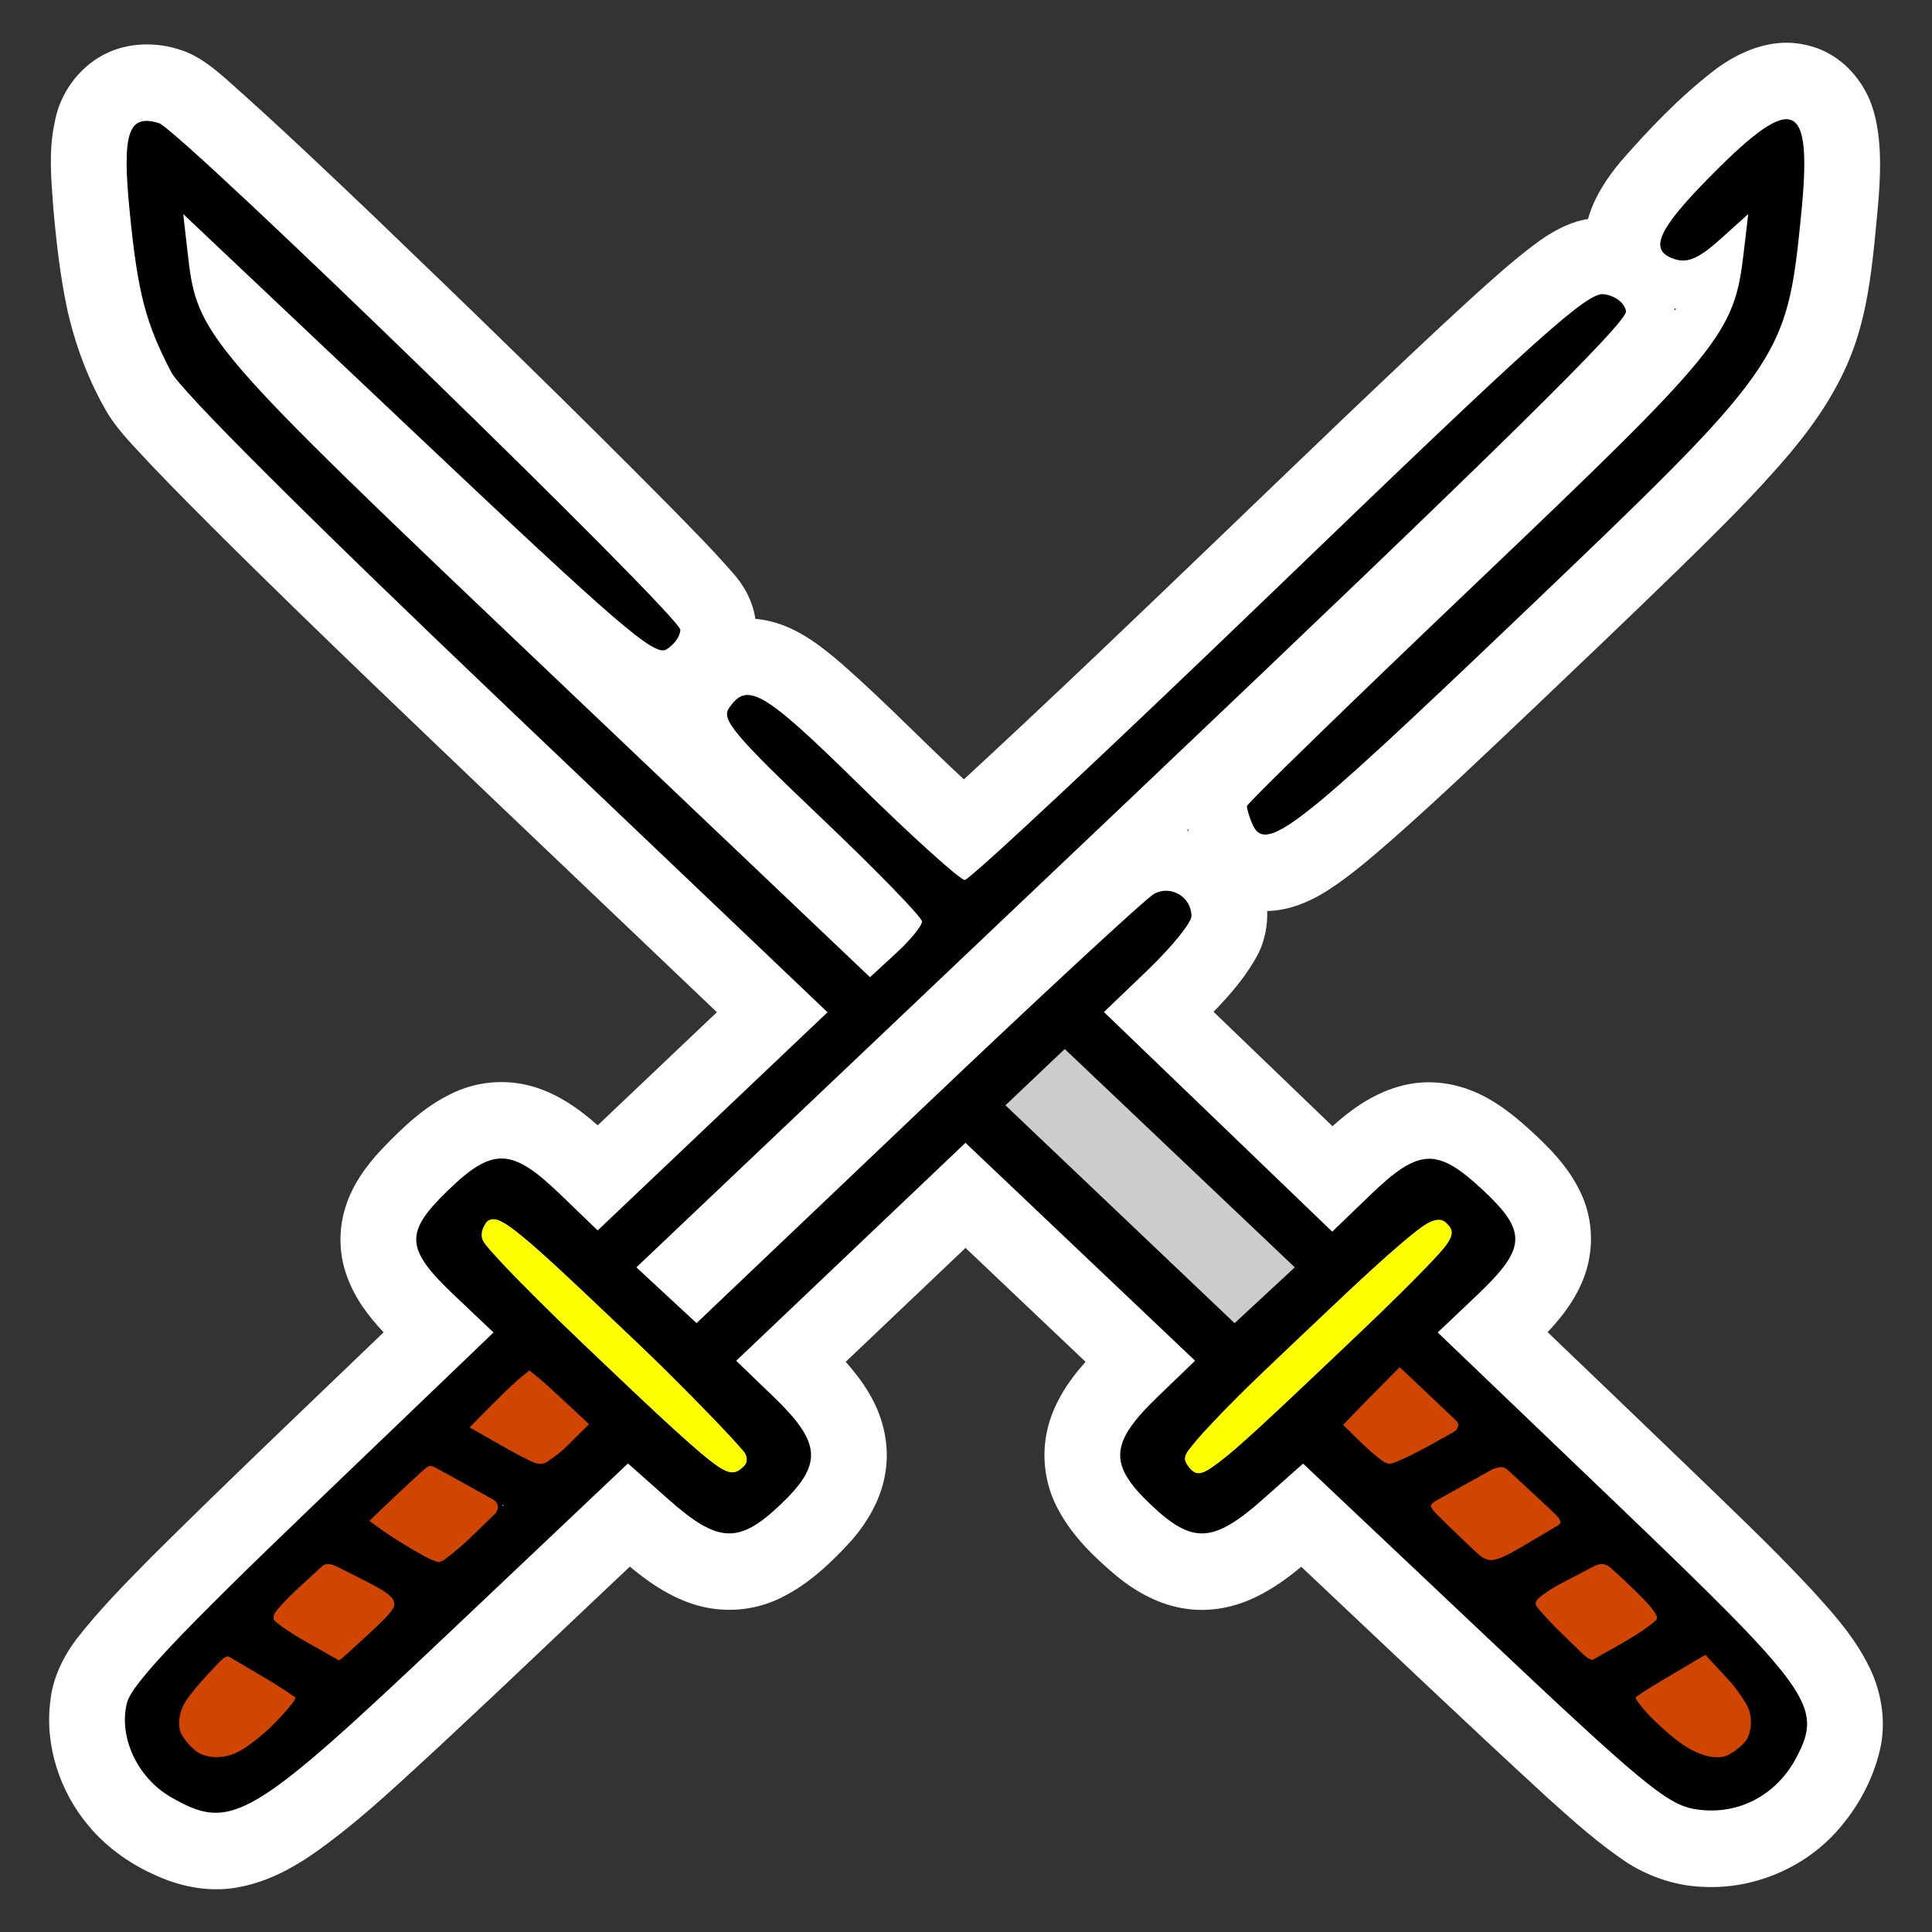 <?xml version="1.0" encoding="UTF-8" standalone="no"?>
<!-- Created with Inkscape (http://www.inkscape.org/) -->

<svg
   version="1.1"
   id="svg64"
   width="512"
   height="512"
   viewBox="0 0 512 512"
   sodipodi:docname="katanads.svg"
   inkscape:version="1.2.2 (b0a8486541, 2022-12-01)"
   inkscape:export-filename="../GIT Icons/katanads.png"
   inkscape:export-xdpi="96"
   inkscape:export-ydpi="96"
   xmlns:inkscape="http://www.inkscape.org/namespaces/inkscape"
   xmlns:sodipodi="http://sodipodi.sourceforge.net/DTD/sodipodi-0.dtd"
   xmlns="http://www.w3.org/2000/svg"
   xmlns:svg="http://www.w3.org/2000/svg"
   xmlns:rdf="http://www.w3.org/1999/02/22-rdf-syntax-ns#"
   xmlns:cc="http://creativecommons.org/ns#"
   xmlns:dc="http://purl.org/dc/elements/1.1/">
  <rect x="0" y="0" width="512" height="512" fill="#333333" stroke="none"/>
  <defs
     id="defs68" />
  <sodipodi:namedview
     pagecolor="#3e3e3e"
     bordercolor="#ffffff"
     borderopacity="1"
     objecttolerance="10"
     gridtolerance="10"
     guidetolerance="10"
     inkscape:pageopacity="0"
     inkscape:pageshadow="2"
     inkscape:window-width="1366"
     inkscape:window-height="695"
     id="namedview66"
     showgrid="false"
     inkscape:zoom="0.77624611"
     inkscape:cx="198.39069"
     inkscape:cy="258.29437"
     inkscape:window-x="0"
     inkscape:window-y="24"
     inkscape:window-maximized="1"
     inkscape:current-layer="svg64"
     inkscape:pagecheckerboard="true"
     inkscape:showpageshadow="0"
     inkscape:deskcolor="#3d3d3d" />
  <g
     id="g736">
    <path
       id="path74-3"
       style="fill:#ffffff;stroke-width:2.046"
       d="m 472.777,11.326 c -6.906,0.232 -13.396,3.381 -18.808,7.558 -9.032,7.017 -16.971,15.34 -24.499,23.944 -3.736,4.491 -7.028,9.52 -8.635,15.209 -5.272,0.846 -10.008,3.601 -14.224,6.792 -5.818,4.356 -11.207,9.256 -16.61,14.117 -11.149,10.183 -22.068,20.617 -33.017,31.018 -22.086,21.108 -44.04,42.363 -66.186,63.409 -11.705,11.129 -23.479,22.203 -35.354,33.163 -10.914,-10.089 -21.198,-20.863 -32.395,-30.64 -5.167,-4.454 -10.726,-8.791 -17.32,-10.81 -1.81,-0.553 -3.676,-0.931 -5.562,-1.087 -0.652,-4.677 -3.029,-8.95 -6.159,-12.402 -5.502,-6.296 -11.411,-12.212 -17.256,-18.18 C 151.268,107.671 125.274,82.44 99.132,57.377 86.218,45.058 73.269,32.769 59.918,20.932 56.351,17.844 52.586,14.761 48.041,13.293 41.408,11.013 33.801,11.192 27.519,14.468 20.687,18.047 15.733,24.983 14.457,32.639 c -1.621,7.421 -0.87,15.069 -0.318,22.567 0.792,9.068 1.838,18.138 3.738,27.045 2.209,9.668 5.752,19.068 10.816,27.587 3.025,4.761 7.08,8.715 10.863,12.847 7.157,7.557 14.548,14.887 21.917,22.23 24.208,23.959 48.891,47.421 73.519,70.936 18.324,17.469 36.663,34.926 54.993,52.391 -10.528,9.994 -21.057,19.987 -31.585,29.981 -5.36,-4.763 -11.502,-8.969 -18.544,-10.639 -6.758,-1.632 -14.054,-0.816 -20.29,2.28 -7.145,3.43 -12.966,9.013 -18.401,14.7 -4.284,4.544 -8.042,9.812 -9.777,15.906 -1.723,5.807 -1.532,12.169 0.591,17.845 2.01,5.616 5.625,10.487 9.687,14.763 -20.542,19.736 -41.205,39.344 -61.42,59.423 -6.961,7.039 -13.933,14.113 -20.034,21.94 -3.57,4.773 -6.252,10.375 -6.875,16.376 -1.517,11.878 2.572,24.162 10.263,33.185 4.817,5.727 11.073,10.119 17.889,13.082 7.047,3.196 15.089,4.566 22.7,2.852 8.349,-1.728 15.81,-6.254 22.55,-11.358 10.521,-7.814 19.999,-16.921 29.66,-25.763 16.957,-15.752 33.664,-31.769 50.511,-47.642 5.668,4.718 12.029,8.932 19.272,10.63 7.256,1.709 15.113,0.723 21.688,-2.836 6.815,-3.529 12.469,-8.907 17.623,-14.542 4.777,-5.404 8.481,-12.06 9.31,-19.344 0.847,-6.949 -0.978,-14.074 -4.586,-20.007 -1.736,-2.937 -3.836,-5.639 -6.105,-8.173 10.587,-10.063 21.174,-20.125 31.762,-30.188 10.603,10.063 21.206,20.125 31.81,30.188 -4.805,5.337 -8.89,11.65 -10.307,18.815 -1.426,7.02 -0.237,14.533 3.292,20.753 3.761,6.872 9.485,12.368 15.41,17.337 5.261,4.272 11.469,7.598 18.225,8.531 6.416,0.956 13.037,-0.372 18.819,-3.262 4.24,-2.069 8.099,-4.846 11.716,-7.871 21.769,20.516 43.424,41.155 65.451,61.392 6.758,6.085 13.563,12.193 21.169,17.191 6.191,3.883 13.396,6.171 20.701,6.278 13.565,0.455 27.228,-5.643 35.877,-16.229 5.137,-6.155 8.879,-13.564 10.464,-21.47 1.301,-7.322 -0.152,-15.004 -3.608,-21.536 -3.964,-7.759 -9.904,-14.215 -15.741,-20.563 -10.359,-11.063 -21.404,-21.442 -32.276,-31.981 -12.224,-11.775 -24.489,-23.503 -36.745,-35.245 4.707,-4.986 8.884,-10.797 10.587,-17.564 1.681,-6.514 1.023,-13.626 -1.954,-19.662 -3.201,-6.753 -8.557,-12.117 -14.038,-17.022 -5.035,-4.539 -10.67,-8.677 -17.222,-10.63 -5.605,-1.744 -11.719,-1.812 -17.332,-0.061 -6.449,1.925 -12.093,5.869 -17.058,10.354 -10.505,-10.105 -21.009,-20.21 -31.514,-30.316 4.619,-4.743 9.007,-9.852 12.046,-15.793 1.571,-3.394 2.301,-7.172 2.168,-10.913 5.902,-0.132 11.525,-2.503 16.416,-5.714 5.874,-3.81 11.161,-8.445 16.453,-13.019 12.851,-11.287 25.193,-23.144 37.625,-34.895 12.919,-12.289 25.828,-24.591 38.614,-37.022 10.191,-9.973 20.404,-19.968 29.611,-30.89 6.865,-8.191 12.926,-17.245 16.608,-27.367 3.304,-9.041 4.625,-18.658 5.611,-28.196 0.735,-8.067 1.787,-16.154 1.401,-24.271 -0.239,-4.198 -0.778,-8.439 -2.212,-12.408 -2.455,-6.671 -7.65,-12.46 -14.369,-14.867 -2.808,-1.033 -5.811,-1.518 -8.799,-1.457 z m -28.837,70.395 c 0.316,0.051 0.095,0.709 -0.161,0.387 -0.116,-0.23 -0.122,-0.333 0.161,-0.387 z M 314.925,219.801 c 0.137,0.209 -0.002,0.682 -0.273,0.353 0.013,-0.152 0.113,-0.325 0.273,-0.353 z" />
    <path
       id="path1967"
       style="fill:#d04500;fill-opacity:1;stroke:#000000;stroke-width:1.288"
       d="m 397.711,388.185 c -2.128,0.127 -3.985,1.343 -5.862,2.247 -4.027,2.165 -8.079,4.305 -11.909,6.814 -0.702,0.39 -1.101,1.079 -1.486,1.758 0.279,0.94 0.82,1.745 1.512,2.426 3.187,3.406 6.519,6.676 9.958,9.821 1.593,1.38 3.411,3.021 5.663,2.829 2.144,-0.32 4.071,-1.43 6.003,-2.361 3.802,-2.001 7.543,-4.133 11.153,-6.469 0.717,-0.399 1.166,-1.07 1.568,-1.765 -0.265,-0.95 -0.772,-1.788 -1.483,-2.466 -3.44,-3.625 -7.098,-7.037 -10.818,-10.367 -1.283,-1.024 -2.511,-2.533 -4.3,-2.467 z" />
    <path
       id="path2006"
       style="fill:#d04500;fill-opacity:1;stroke:#000000;stroke-width:1.288"
       d="m 369.703,362.645 c -4.951,4.961 -9.897,9.925 -14.848,14.888 3.081,2.894 6.004,5.967 9.24,8.688 1.253,0.935 2.479,2.162 4.095,2.354 1.754,-0.236 3.324,-1.16 4.937,-1.841 4.086,-1.953 8.172,-3.941 12.023,-6.339 1.045,-0.656 2.139,-1.698 1.915,-3.064 -0.332,-1.676 -1.812,-2.748 -2.931,-3.905 -4.366,-4.043 -8.806,-8.002 -13.206,-12.007 -0.408,0.409 -0.816,0.818 -1.224,1.227 z" />
    <path
       id="path1928"
       style="fill:#d04500;fill-opacity:1;stroke:#000000;stroke-width:1.288"
       d="m 424.223,413.853 c -2.105,0.251 -3.941,1.443 -5.822,2.342 -3.604,1.921 -7.207,3.9 -10.479,6.365 -0.854,0.638 -1.772,1.593 -1.594,2.736 0.471,1.376 1.658,2.325 2.551,3.421 3.268,3.516 6.555,7.035 10.176,10.186 1.07,0.857 2.382,2.013 3.846,1.504 2.779,-1.338 5.364,-3.049 8.004,-4.643 2.992,-1.893 6.055,-3.71 8.735,-6.049 0.506,-0.412 1.013,-0.825 1.519,-1.237 -4.515,-4.435 -8.853,-9.063 -13.608,-13.241 -0.916,-0.843 -2.042,-1.513 -3.328,-1.385 z" />
    <path
       id="path1075"
       style="fill:#d04500;fill-opacity:1;stroke:#000000;stroke-width:1.288"
       d="m 451.079,438.024 c -5.929,3.458 -11.895,6.876 -17.489,10.876 -0.677,0.467 -1.353,0.933 -2.03,1.4 3.631,3.402 7.096,6.993 10.913,10.187 2.747,2.267 5.743,4.364 9.207,5.321 3.107,0.965 6.73,0.643 9.329,-1.447 3.909,-3.092 4.773,-9.212 2.154,-13.41 -2.379,-3.813 -5.225,-7.31 -8.164,-10.694 -0.877,-0.996 -1.754,-1.991 -2.63,-2.987 -0.43,0.252 -0.86,0.503 -1.29,0.755 z" />
    <path
       id="path2201"
       style="fill:#ffff00;fill-opacity:1;stroke:#000000;stroke-width:1.288"
       d="m 380.873,322.62 c -2.256,0.247 -4.099,1.76 -5.872,3.062 -5.325,4.212 -10.306,8.843 -15.369,13.367 -12.324,11.228 -24.422,22.718 -36.054,34.677 -3.171,3.359 -6.454,6.641 -9.231,10.349 -0.734,0.952 -1.326,2.22 -0.794,3.413 0.619,1.465 1.695,2.844 3.149,3.516 1.628,0.639 3.229,-0.458 4.523,-1.356 5.04,-3.47 9.511,-7.685 14.063,-11.761 12.336,-11.283 24.423,-22.843 36.291,-34.627 4.096,-4.132 8.266,-8.203 12.069,-12.616 0.868,-1.104 1.886,-2.272 2.057,-3.722 0.086,-1.503 -1.128,-2.643 -2.177,-3.528 -0.76,-0.566 -1.712,-0.858 -2.655,-0.774 z" />
    <path
       id="path2084"
       style="fill:#d04500;fill-opacity:1;stroke:#000000;stroke-width:1.288"
       d="m 86.802,413.85 c -1.759,0.044 -2.948,1.533 -4.204,2.575 -3.151,2.906 -6.225,5.908 -9.122,9.073 -0.955,1.074 -2.03,2.504 -1.469,4.022 0.601,1.359 2.079,1.948 3.206,2.785 4.722,3.049 9.581,5.873 14.382,8.792 3.271,-2.587 6.599,-5.122 9.537,-8.102 1.976,-2.004 4.023,-3.994 5.554,-6.378 0.778,-1.119 0.51,-2.667 -0.39,-3.628 -1.629,-1.781 -3.832,-2.874 -5.894,-4.057 -3.037,-1.62 -6.06,-3.295 -9.243,-4.607 -0.752,-0.281 -1.548,-0.511 -2.357,-0.475 z" />
    <path
       id="path2123"
       style="fill:#d04500;fill-opacity:1;stroke:#000000;stroke-width:1.288"
       d="m 113.471,387.943 c -1.281,0.57 -2.248,1.671 -3.324,2.551 -4.528,4.086 -8.837,8.41 -13.252,12.618 3.344,2.443 6.663,4.93 10.223,7.05 2.664,1.619 5.355,3.288 8.327,4.266 1.082,0.411 2.159,-0.143 3.006,-0.804 3.834,-2.889 7.401,-6.124 10.886,-9.428 1.243,-1.324 2.914,-2.539 3.219,-4.458 0.253,-1.464 -0.884,-2.672 -2.059,-3.327 -4.642,-2.782 -9.413,-5.344 -14.236,-7.79 -0.787,-0.343 -1.614,-0.899 -2.488,-0.785 -0.1,0.035 -0.2,0.071 -0.3,0.106 z" />
    <path
       id="path2162"
       style="fill:#d04500;fill-opacity:1;stroke:#000000;stroke-width:1.288"
       d="m 139.161,363.276 c -3.839,2.963 -7.213,6.472 -10.621,9.916 -1.767,1.804 -3.534,3.607 -5.301,5.411 2.117,1.381 4.239,2.758 6.504,3.883 3.629,1.87 7.23,3.809 10.959,5.471 1.403,0.647 3.135,0.971 4.504,0.061 3.098,-2.005 5.921,-4.425 8.591,-6.974 1.134,-1.124 2.251,-2.267 3.379,-3.398 -2.855,-2.962 -5.677,-5.967 -8.812,-8.633 -2.622,-2.299 -5.37,-4.446 -8.054,-6.67 -0.383,0.311 -0.766,0.622 -1.149,0.933 z" />
    <path
       id="path3461"
       style="fill:#ffff00;fill-opacity:1;stroke:#000000;stroke-width:1.288"
       d="m 128.903,322.734 c -0.949,1.394 -1.998,2.903 -1.899,4.681 0.005,1.816 1.439,3.104 2.494,4.406 5.295,5.952 10.999,11.516 16.641,17.13 10.761,10.565 21.66,20.99 32.846,31.096 3.494,3.087 6.927,6.271 10.709,9 1.602,1.077 3.548,2.263 5.539,1.618 1.681,-0.559 3.398,-1.995 3.311,-3.937 0.032,-1.14 -0.57,-2.138 -1.325,-2.937 -4.496,-5.129 -9.305,-9.968 -14.072,-14.839 -11.681,-11.777 -23.532,-23.391 -35.832,-34.51 -3.943,-3.497 -7.858,-7.053 -12.138,-10.131 -1.675,-1.189 -3.58,-1.983 -5.374,-2.964 -0.3,0.462 -0.6,0.925 -0.899,1.387 z" />
    <path
       id="path2045"
       style="fill:#d04500;fill-opacity:1;stroke:#000000;stroke-width:1.288"
       d="m 59.95,438.382 c -1.304,0.393 -2.168,1.582 -3.147,2.47 -2.769,2.904 -5.481,5.89 -7.811,9.169 -2.063,2.967 -2.914,7.024 -1.353,10.407 1.797,3.968 6.306,6.177 10.52,5.848 2.926,-0.148 5.673,-1.418 8.004,-3.155 3.52,-2.553 6.865,-5.397 9.752,-8.669 1.228,-1.491 2.398,-3.028 3.603,-4.538 -4.518,-3.14 -9.079,-6.222 -13.831,-8.992 -1.567,-0.876 -3.077,-1.896 -4.762,-2.529 -0.332,-0.061 -0.65,-0.162 -0.974,-0.011 z" />
    <path
       id="path582"
       style="fill:#cccccc;stroke-width:4.618"
       d="m 281.908,277.705 c -1.53,0.42 -2.668,1.648 -3.903,2.582 -3.706,3.186 -7.324,6.499 -10.601,10.129 -0.821,0.894 -1.652,2.022 -1.332,3.308 0.995,1.517 2.437,2.672 3.674,3.984 12.41,12.202 25.04,24.174 37.691,36.123 6.005,5.606 11.942,11.294 18.113,16.72 0.462,0.397 1.043,0.773 1.616,0.889 1.726,-0.351 2.914,-1.762 4.235,-2.812 3.75,-3.369 7.46,-6.798 10.898,-10.488 0.707,-0.725 1.358,-1.656 1.436,-2.653 -0.769,-1.625 -2.262,-2.721 -3.457,-4.015 -11.318,-11.109 -22.862,-21.983 -34.388,-32.874 -6.99,-6.558 -13.938,-13.164 -21.092,-19.543 -0.716,-0.585 -1.463,-1.405 -2.409,-1.459 -0.16,0.036 -0.32,0.072 -0.481,0.108 z" />
    <path
       style="fill:#000000;stroke-width:2.046"
       d="m 45.237,476.221 c -8.872,-5.134 -13.908,-16.02 -11.567,-25.006 1.28,-4.912 13.899,-18.278 49.417,-52.344 l 47.698,-45.747 -10.422,-9.892 c -13.009,-12.346 -13.248,-16.547 -1.585,-27.825 11.841,-11.451 16.842,-11.272 29.642,1.061 l 9.971,9.607 30.458,-28.907 30.458,-28.907 -84.902,-80.852 C 81.542,137.068 47.937,103.548 45.355,98.584 38.605,85.613 36.528,77.649 34.425,56.67 32.273,35.207 33.882,30.145 42.07,32.612 47.589,34.274 180.291,163.218 180.291,166.918 c 0,1.64 -1.653,3.972 -3.673,5.182 -3.161,1.893 -12.343,-5.995 -65.866,-56.585 L 48.558,56.73 49.749,67.192 c 2.503,21.987 3.979,23.699 95.393,110.587 l 85.417,81.187 6.892,-6.34 c 3.791,-3.487 6.892,-7.272 6.892,-8.412 0,-1.14 -12.041,-13.526 -26.757,-27.523 -22.805,-21.692 -26.417,-25.964 -24.45,-28.927 4.845,-7.302 9.092,-4.816 34.677,20.299 14.038,13.78 26.571,25.089 27.852,25.131 1.281,0.042 38.754,-35.023 83.274,-77.922 68.456,-65.964 81.737,-77.892 86.081,-77.308 3.015,0.405 5.45,2.251 5.896,4.469 0.558,2.778 -34.04,36.808 -130.753,128.604 l -131.513,124.825 7.973,7.389 7.973,7.389 58.75,-55.896 c 32.313,-30.743 60.465,-56.799 62.56,-57.903 4.462,-2.35 9.841,0.891 9.841,5.93 0,1.752 -5.219,8.191 -11.597,14.308 l -11.597,11.122 30.251,29.103 30.251,29.103 10.143,-9.773 c 12.84,-12.372 17.612,-12.595 29.646,-1.386 11.963,11.142 11.743,15.494 -1.415,27.981 l -10.419,9.888 46.645,44.668 c 52.427,50.205 55.414,54.368 48.56,67.692 -5.38,10.46 -15.986,15.888 -27.215,13.928 -7.269,-1.269 -14.226,-7.046 -55.985,-46.492 l -47.684,-45.043 -10.502,9.323 c -13.3,11.807 -18.754,12.097 -29.829,1.585 -11.302,-10.726 -10.953,-16.334 1.778,-28.601 l 9.931,-9.569 -30.425,-28.875 -30.425,-28.875 -30.379,28.883 -30.379,28.883 9.922,9.56 c 12.722,12.258 13.069,17.868 1.769,28.592 -11.08,10.516 -16.528,10.223 -29.851,-1.605 l -10.524,-9.343 -46.612,44.126 C 66.251,482.649 61.362,485.551 45.237,476.221 Z M 71.051,458.371 c 4.491,-4.365 7.754,-8.28 7.251,-8.701 -0.502,-0.421 -4.86,-3.097 -9.684,-5.948 l -8.77,-5.183 -6.455,6.977 c -7.301,7.892 -7.995,11.885 -2.979,17.145 5.407,5.67 11.744,4.352 20.637,-4.291 z m 389.956,4.637 c 5.487,-4.713 4.77,-9.51 -2.615,-17.492 l -6.455,-6.977 -8.77,5.183 c -4.824,2.851 -9.181,5.527 -9.684,5.948 -0.502,0.421 2.761,4.336 7.251,8.701 8.821,8.574 14.245,9.814 20.272,4.637 z M 105.739,424.542 c 0,-0.602 -4.289,-3.253 -9.53,-5.892 l -9.53,-4.798 -7.27,6.687 c -3.999,3.678 -7.27,7.317 -7.27,8.087 0,0.77 4.016,3.669 8.925,6.443 l 8.925,5.043 7.875,-7.239 c 4.331,-3.981 7.875,-7.731 7.875,-8.332 z m 333.392,4.368 c 0.315,-0.897 -2.74,-4.679 -6.789,-8.404 l -7.362,-6.772 -8.942,4.674 c -4.918,2.571 -9.353,4.998 -9.855,5.395 -0.502,0.397 2.723,4.256 7.168,8.576 l 8.082,7.855 8.563,-4.846 c 4.71,-2.665 8.821,-5.58 9.136,-6.478 z m -313.651,-22.192 7.992,-7.768 -9.811,-5.457 -9.811,-5.457 -8.252,7.648 -8.252,7.648 8.922,5.449 c 4.907,2.997 9.439,5.507 10.071,5.577 0.632,0.07 4.745,-3.368 9.141,-7.64 z m 279.52,2.191 9.441,-5.577 -8.253,-7.648 -8.253,-7.648 -9.811,5.457 -9.811,5.457 7.992,7.768 c 4.396,4.272 8.276,7.768 8.622,7.768 0.346,0 4.879,-2.51 10.071,-5.577 z M 166.299,353.373 c -32.434,-30.824 -34.319,-32.269 -37.986,-29.119 -3.683,3.163 -2.305,4.791 30.269,35.748 32.434,30.824 34.319,32.269 37.986,29.119 3.683,-3.163 2.305,-4.791 -30.269,-35.748 z m 217.22,-29.075 c -3.333,-3.495 -5.048,-2.187 -37.666,28.727 -32.478,30.781 -34.001,32.571 -30.682,36.051 3.333,3.495 5.048,2.187 37.666,-28.727 32.478,-30.782 34.001,-32.571 30.682,-36.051 z m -233.03,58.696 5.635,-5.582 -7.961,-7.378 -7.961,-7.378 -7.977,7.753 -7.977,7.753 9.121,5.188 c 5.017,2.853 9.653,5.196 10.303,5.207 0.65,0.01 3.718,-2.493 6.817,-5.563 z m 227.802,0.373 9.365,-5.209 -8.405,-7.977 -8.405,-7.977 -7.465,7.705 -7.465,7.705 5.507,5.481 c 3.029,3.015 5.956,5.481 6.504,5.481 0.549,0 5.212,-2.344 10.363,-5.209 z m -65.639,-76.435 -30.483,-28.93 -7.857,7.457 -7.857,7.457 30.362,28.867 30.362,28.867 7.978,-7.394 7.978,-7.394 z m 19.067,-88.927 c -0.701,-1.734 -1.275,-3.703 -1.275,-4.375 0,-0.672 27.355,-27.282 60.788,-59.133 64.963,-61.888 68.348,-66.06 70.84,-87.307 l 1.227,-10.462 -7.416,6.675 c -5.509,4.959 -8.55,6.334 -11.827,5.347 -7.402,-2.23 -5.041,-7.684 9.795,-22.627 21.679,-21.836 26.507,-19.653 23.49,10.617 -3.862,38.744 -4.614,39.816 -75.139,107.116 -59.759,57.027 -67.054,62.631 -70.484,54.148 z"
       id="path74"
       inkscape:connector-curvature="0" />
  </g>
</svg>
